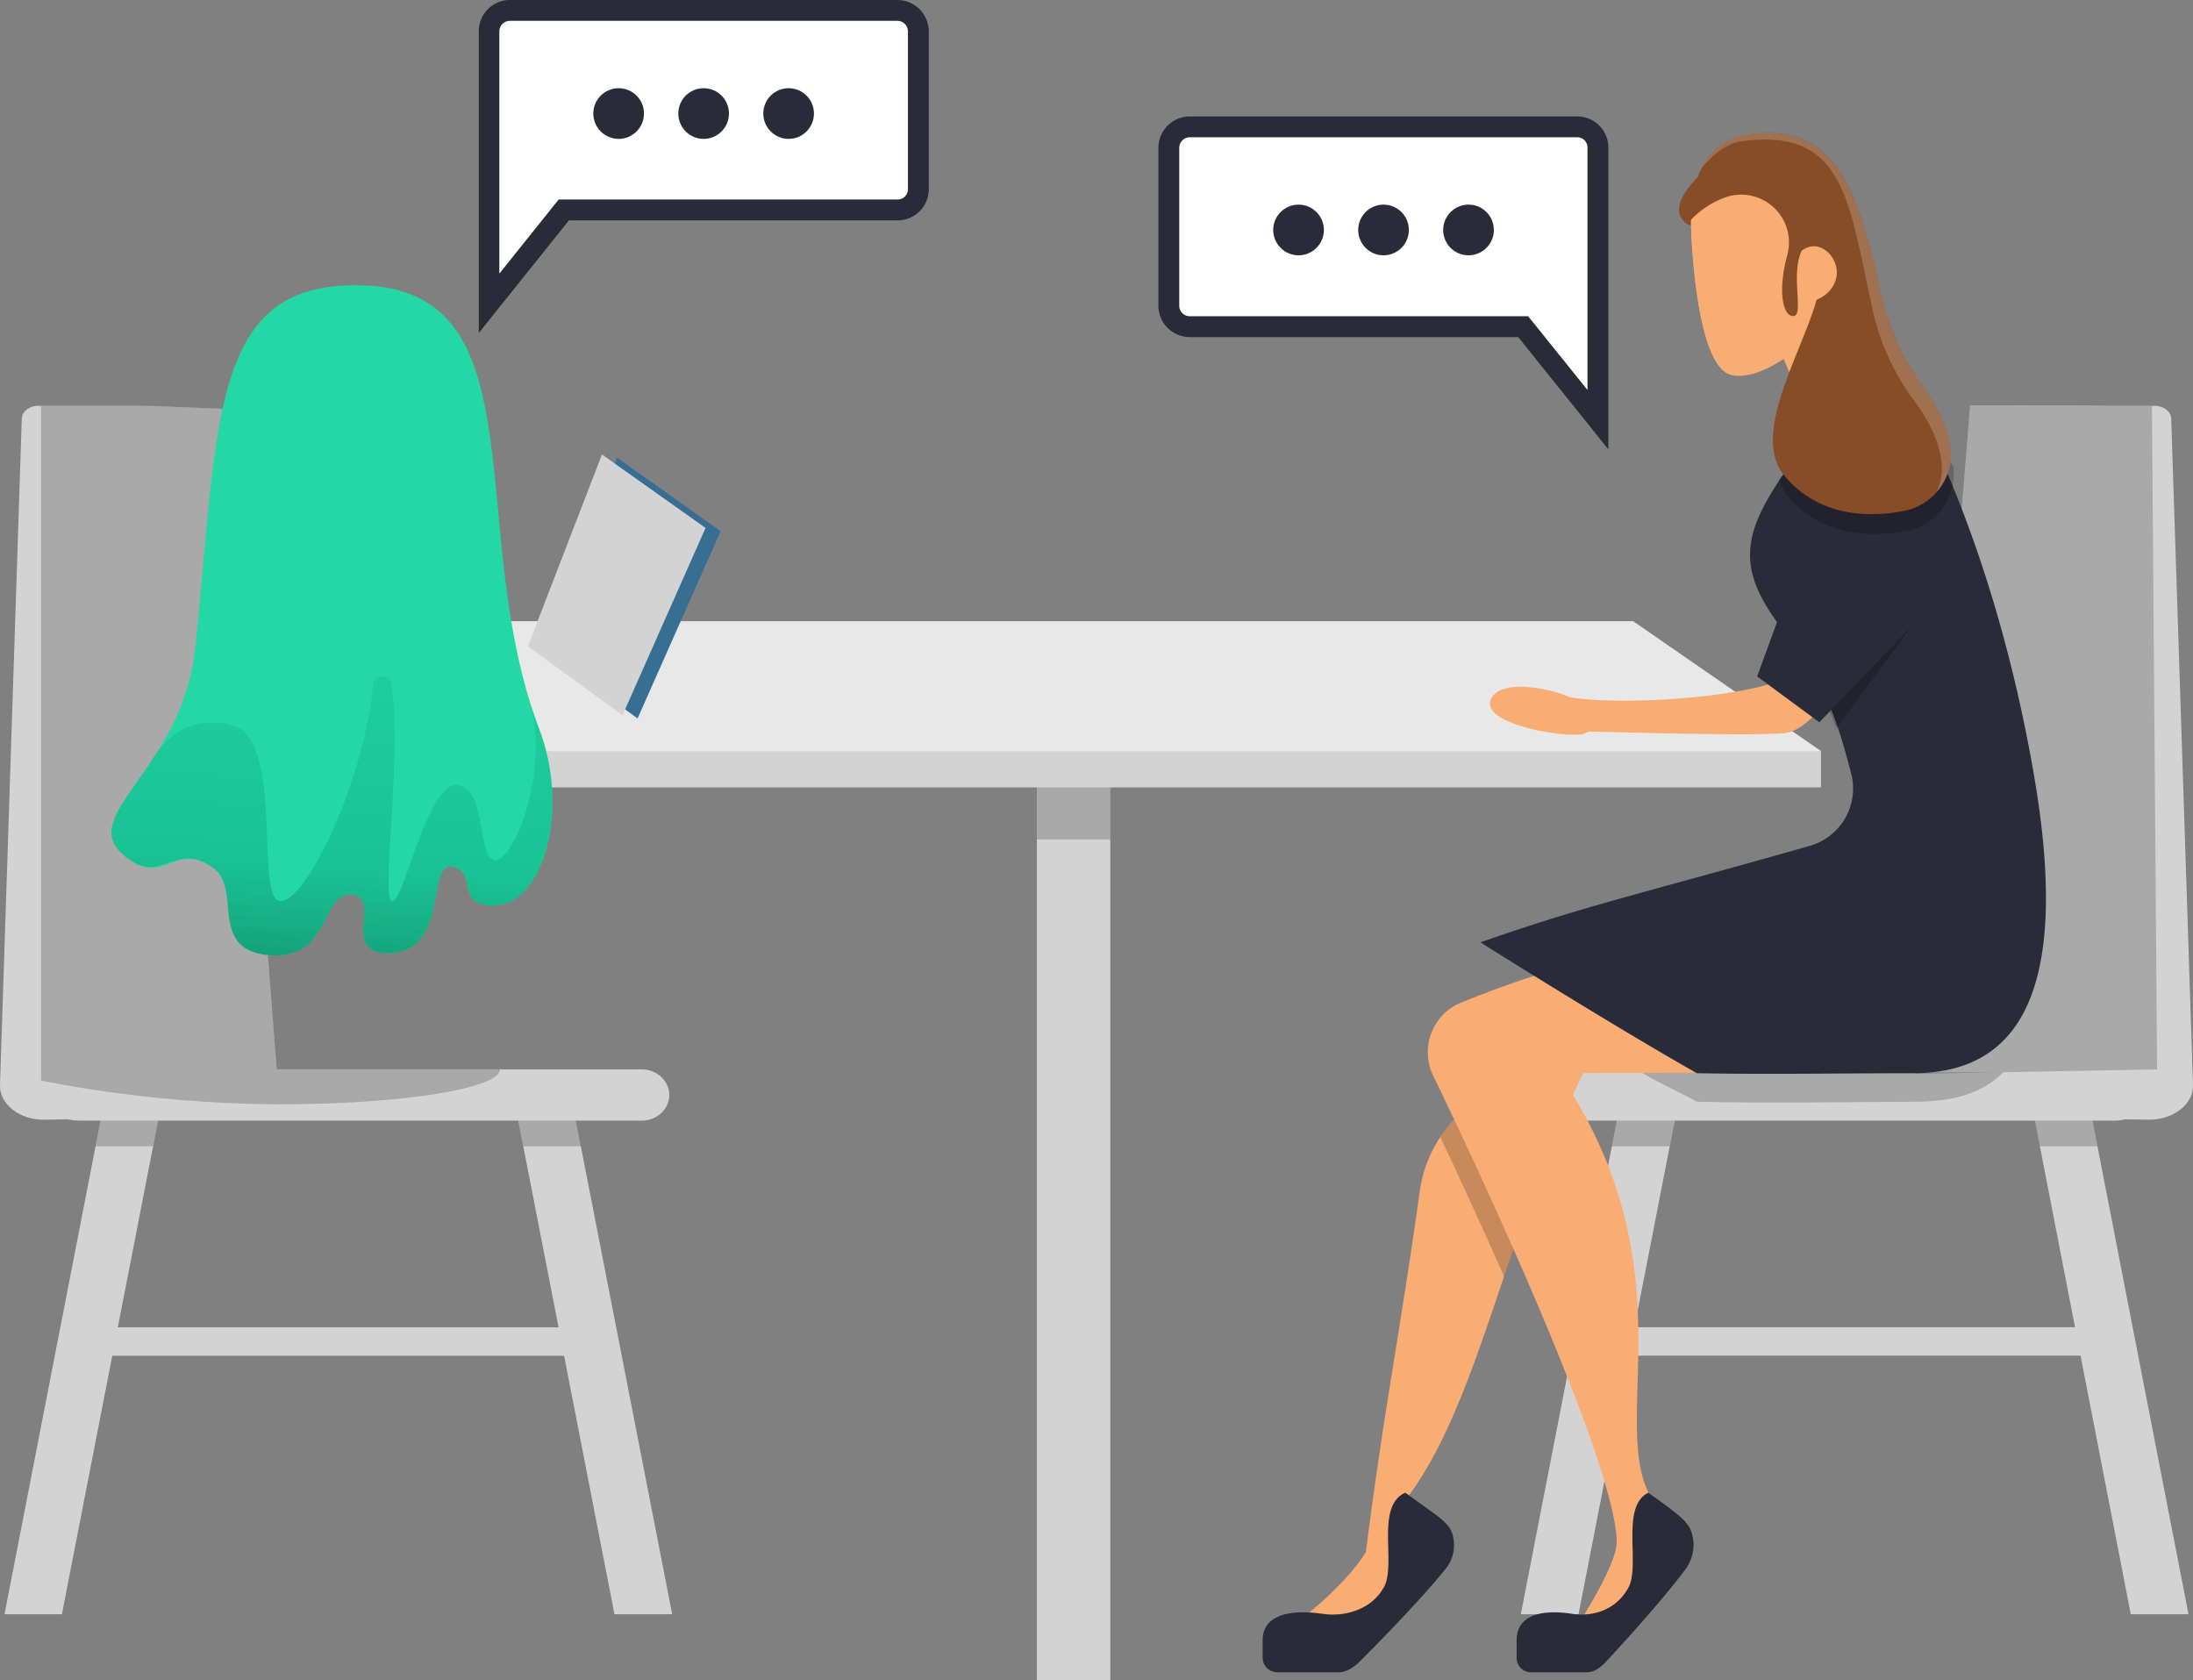 <svg xmlns="http://www.w3.org/2000/svg" xmlns:xlink="http://www.w3.org/1999/xlink" width="683.8" height="523.9" viewBox="0 0 683.8 523.9">
  <rect x="0" y="0" width="683.8" height="523.9" fill="#808080" stroke="none"/>
  <defs>
    <style>
      .cls-1 {
        isolation: isolate;
      }

      .cls-2 {
        fill: #d3d3d3;
      }

      .cls-14, .cls-3 {
        opacity: 0.2;
      }

      .cls-3 {
        mix-blend-mode: multiply;
      }

      .cls-4 {
        fill: #f9ad73;
      }

      .cls-5 {
        fill: #874d26;
      }

      .cls-6 {
        fill: #e8e8e8;
      }

      .cls-7 {
        fill: #23d8a4;
      }

      .cls-8 {
        fill: url(#Gradient_bez_nazwy_24);
      }

      .cls-9 {
        fill: url(#Gradient_bez_nazwy_15);
      }

      .cls-10 {
        fill: #fff;
      }

      .cls-11 {
        fill: #2a2b38;
      }

      .cls-12 {
        fill: #3e004c;
      }

      .cls-13 {
        fill: #376f92;
      }

      .cls-14 {
        mix-blend-mode: lighten;
      }
    </style>
    <linearGradient id="Gradient_bez_nazwy_24" data-name="Gradient bez nazwy 24" x1="109.74" y1="167.89" x2="96.88" y2="349.14" gradientUnits="userSpaceOnUse">
      <stop offset="0" stop-color="#13c899" stop-opacity="0.3"/>
      <stop offset="0.56" stop-color="#10aa81" stop-opacity="0.47"/>
      <stop offset="1" stop-color="#054a35" stop-opacity="0.99"/>
      <stop offset="1" stop-color="#054934"/>
    </linearGradient>
    <linearGradient id="Gradient_bez_nazwy_15" data-name="Gradient bez nazwy 15" x1="167.63" y1="178.13" x2="155.37" y2="350.95" gradientUnits="userSpaceOnUse">
      <stop offset="0" stop-color="#13c899"/>
      <stop offset="1" stop-color="#07664b"/>
    </linearGradient>
  </defs>
  <g class="cls-1">
    <g id="Warstwa_2" data-name="Warstwa 2">
      <g id="Warstwa_1-2" data-name="Warstwa 1">
        <g>
          <path class="cls-2" d="M492.2,503.3l30.5-156.5c.8-4.4-2.4-8.5-7.2-9.3s-9.4,2.2-10.3,6.5l-31,159.3Z"/>
          <path class="cls-2" d="M664.4,503.3h18L651.4,344c-.9-4.3-5.4-7.2-10.3-6.5h0c-4.8.8-8,4.9-7.1,9.3Z"/>
          <g class="cls-3">
            <path d="M634,346.8l2,10.6h18L651.4,344a8.5,8.5,0,0,0-1.1-2.6H635A7.3,7.3,0,0,0,634,346.8Z"/>
          </g>
          <g class="cls-3">
            <path d="M505.2,344l-2.6,13.4h18l2.1-10.6a7.8,7.8,0,0,0-1.1-5.4H506.3A8.5,8.5,0,0,0,505.2,344Z"/>
          </g>
          <rect class="cls-2" x="498.5" y="413.8" width="153.7" height="8.86"/>
          <path class="cls-2" d="M677,130.4l6.8,207.9c.2,6-6.3,11-14.1,10.8l-33.6-.6,30.5-218.4c.3-2,2.5-3.6,5.2-3.6h0C674.6,126.5,676.9,128.3,677,130.4Z"/>
          <path class="cls-2" d="M597.3,336.1l73.7.8V126.5h-8.7s-26.5-.2-48-.1Z"/>
          <path class="cls-2" d="M659.1,349.4H483.7a8.3,8.3,0,0,1-8.6-8h0a8.3,8.3,0,0,1,8.6-8H672.6l.2,1.7C673.8,342.7,667.4,349.4,659.1,349.4Z"/>
          <g class="cls-3">
            <path d="M597.3,334.8l75.3-1.4L671,126.5h-8.7s-26.5-.2-48-.1Z"/>
          </g>
          <g>
            <path class="cls-2" d="M191.6,503.3,161.1,346.8c-.8-4.4,2.4-8.5,7.2-9.3s9.4,2.2,10.2,6.5l31.1,159.3Z"/>
            <path class="cls-2" d="M19.3,503.3H1.4L32.4,344c.8-4.3,5.4-7.2,10.2-6.5h0c4.9.8,8.1,4.9,7.2,9.3Z"/>
            <g class="cls-3">
              <path d="M49.8,346.8l-2.1,10.6H29.8L32.4,344a8.2,8.2,0,0,1,1-2.6H48.8A7.3,7.3,0,0,1,49.8,346.8Z"/>
            </g>
            <g class="cls-3">
              <path d="M178.5,344l2.7,13.4h-18l-2.1-10.6a7.3,7.3,0,0,1,1.1-5.4h15.3A6.4,6.4,0,0,1,178.5,344Z"/>
            </g>
            <rect class="cls-2" x="31.6" y="413.8" width="153.7" height="8.86" transform="translate(216.8 836.5) rotate(-180)"/>
            <path class="cls-2" d="M6.8,130.4,0,338.3c-.2,6,6.2,11,14.1,10.8l33.6-.6L17.2,130.1c-.3-2-2.5-3.6-5.2-3.6h0C9.2,126.5,6.9,128.3,6.8,130.4Z"/>
            <path class="cls-2" d="M86.5,336.1l-73.7.8V126.5H43.6c2.7,0,5.3.1,26.7,1Z"/>
            <path class="cls-2" d="M24.7,349.4H200.1c4.7,0,8.6-3.6,8.6-8h0c0-4.4-3.9-8-8.6-8H11.2l-.2,1.7C10,342.7,16.4,349.4,24.7,349.4Z"/>
          </g>
          <g class="cls-3">
            <path d="M86.3,333.4l-16-205.9c-21.4-.9-24-1-26.7-1H12.8V336.9a394.9,394.9,0,0,0,74.3,7.4c38,0,68.8-4.9,68.8-10.9Z"/>
          </g>
          <path class="cls-4" d="M437.8,468.2c31.7-40,36.4-130.8,90.2-181.7-21.9-14.8-43.3,25.9-75.9,64a40.7,40.7,0,0,0-9.4,20.9c-6.6,47.1-11,66.9-16.8,112.5-5.8,9.4-17.6,18.8-17.6,18.8v6h11.6l18.9-12.6-5.4-8.6C434.6,479.6,434.6,472.2,437.8,468.2Z"/>
          <g class="cls-3">
            <path d="M481.5,339.5c3.3,0-4.7-12.5-1.4-12.6,4.4-9.3,20.7-5.9,26.4-14.5l-12.2-7.1s-1.3-.6-6.3.2c-10.6,12.6-22.3,29-35.9,45a29.8,29.8,0,0,0-3,4c6.4,13.6,13.3,28.6,19.9,43.5,5.4-16.1,11.1-33,18.2-49.4C485.5,345.6,483.6,342.6,481.5,339.5Z"/>
          </g>
          <path class="cls-5" d="M530.4,54.3s-9.4,8.1-6.2,13.6,9,0,9,0Z"/>
          <rect class="cls-2" x="323.3" y="220.3" width="22.9" height="303.59"/>
          <g class="cls-3">
            <path d="M323.3,261.7h22.9V220.3H323.3Z"/>
          </g>
          <polygon class="cls-2" points="567.8 245.5 93.1 245.5 93.1 234.2 151.6 193.7 509.2 193.7 567.8 234.2 567.8 245.5"/>
          <polygon class="cls-6" points="567.8 234.2 93.1 234.2 151.6 193.7 509.2 193.7 567.8 234.2"/>
          <path class="cls-7" d="M113.7,89c-48.2-1.9-45.4,40.7-52.8,112.8-3.8,37.3-36,51.9-23.1,64.1s16.5-4.5,28.9,4.9c8.8,6.6-1.9,25.4,17.3,27s16.1-19.8,25.6-18.9-2.8,17.2,10,18.2c20.6,1.6,13.3-28.1,21.2-26.9s1.5,11,11.3,12.1,17.3-8.8,19.6-24.1A63.8,63.8,0,0,0,168,227C144.8,165.1,168.5,91.1,113.7,89Z"/>
          <g>
            <path class="cls-8" d="M165.2,218.6c6.4,22.7-5.3,50.2-10.9,49.6s-2.4-22.5-11.7-23.4S126,281.1,122.3,281s3.1-44.9-.2-67.3a2.9,2.9,0,0,0-5.8.2c-3.2,31.5-21.7,68.6-29.2,67s1.4-50.4-14.5-54.7-23.2,7.8-24.4,9.5c-9.1,14.2-18.4,22.7-10.4,30.2,12.1,11.5,16.5-4.5,28.9,4.9,8.8,6.6-1.9,25.4,17.3,27s16.1-19.8,25.6-18.9-2.8,17.2,10,18.2c20.6,1.6,13.3-28.1,21.2-26.9s1.5,11,11.3,12.1,17.3-8.8,19.5-24.1a63.2,63.2,0,0,0-3.6-31.3C167,224.2,166,221.4,165.2,218.6Z"/>
            <path class="cls-9" d="M164.9,217.6v-.3h0Z"/>
          </g>
          <g>
            <path class="cls-10" d="M279.8,3.2H159a6.6,6.6,0,0,0-6.5,6.5V94.5l23.3-29h104a6.5,6.5,0,0,0,6.5-6.5V9.7A6.6,6.6,0,0,0,279.8,3.2Z"/>
            <path class="cls-11" d="M149.3,103.8V9.7A9.7,9.7,0,0,1,159,0H279.8a9.8,9.8,0,0,1,9.8,9.7V59a9.7,9.7,0,0,1-9.8,9.7H177.4ZM159,6.5a3.3,3.3,0,0,0-3.3,3.2V85.3l18.5-23.1H279.8a3.2,3.2,0,0,0,3.3-3.2V9.7a3.3,3.3,0,0,0-3.3-3.2Z"/>
          </g>
          <path class="cls-4" d="M514,465.4c-11.7-24.4,12.5-71.2-27.9-130.8,36.3-.2,71.9,0,71.9,0l-59.2-34.2s-5.9-2.8-43,12.1a16.7,16.7,0,0,0-8.9,22.9c23.2,48,57.2,124.2,57.2,145.5,0,7-11.8,25.2-11.8,25.2l-14.8,3.3,3.7,8.3h15l26.6-28.4S528.7,475.4,514,465.4Z"/>
          <path class="cls-4" d="M555.2,109.7l10.6,24.7c13.9,4.3,21.8-2.1,27-13.1L572.7,97.4Z"/>
          <path class="cls-11" d="M496.9,503a18.8,18.8,0,0,1-7.1.1c-4.7-.7-16.9-1.7-16.9,8.4v5.3a4.5,4.5,0,0,0,4.2,4.6h17.7c2.1,0,3.8-1.2,5.5-2.8,0,0,16.6-17.7,25.3-29.4a13,13,0,0,0,2.4-8.8c-.7-5.4-2.5-6.7-14-15-8.7,4.1-2.6,22.1-6.1,29.3A15.6,15.6,0,0,1,496.9,503Z"/>
          <path class="cls-11" d="M419.7,503a22.1,22.1,0,0,1-7.7.1c-5.1-.7-18.3-1.7-18.3,8.4v5.3a4.6,4.6,0,0,0,4.6,4.6h19.1c2.2,0,4.1-1.2,6-2.8,0,0,17.9-17.7,27.3-29.4a11.7,11.7,0,0,0,2.6-8.8c-.7-5.4-3-6.2-15.1-15-9.4,4.1-2.8,22.1-6.6,29.3C428.7,500.1,423.6,502.2,419.7,503Z"/>
          <line class="cls-12" x1="446.3" y1="489.2" x2="451.8" y2="487.2"/>
          <path class="cls-11" d="M634.1,241c-13-75-38.8-118-38.8-118s-10.6,14.7-28.4,10c-23.3,30.8-29,41.2-9.1,65.8,12.5,15.4,16.2,30.4,19.4,42.3a18.6,18.6,0,0,1-12.8,22.6c-57.1,16.2-69.2,18.4-102.8,30.1,0,0,40.3,25.4,67.5,40.8,22.4.4,45.3,0,67.7,0C630.1,334.5,645.8,308.2,634.1,241Z"/>
          <g class="cls-3">
            <path d="M566.9,133c-4.3,6.5-8.6,11.8-12.2,16.8a17.2,17.2,0,0,0,2.5,4.6c11.3,13.8,28.2,12.9,37.3,11.1a18,18,0,0,0,14.7-17.8,17,17,0,0,0-.1-2.2A201.3,201.3,0,0,0,595.3,123S584.7,137.7,566.9,133Z"/>
          </g>
          <path class="cls-4" d="M572.1,193.8a4.5,4.5,0,0,0-4.2,1.4c-3.2,3.1-9.4,9.9-9.9,14.3-.7,6-46.2,11.3-68.5,7.9-6.4-3-22.6-6-24.8,1.1s21.9,11.5,28.6,10.4c1-.2,1.8-.9,2.8-.8,9.2.2,49.7,1.4,60.3.5,8.3-.8,18.1-16,23.5-25.4,1.9-3.5.1-8.1-3.5-8.7Z"/>
          <g class="cls-3">
            <path d="M569.5,166.5l-11.7,32.3a131.1,131.1,0,0,1,14.8,28.3l27.2-36.8Z"/>
          </g>
          <polygon class="cls-11" points="565.1 163.8 547.9 210.9 567.3 225.2 602.5 188.5 565.1 163.8"/>
          <polygon class="cls-13" points="192.4 142.7 224.7 165.6 198.8 224 169.2 202.5 192.4 142.7"/>
          <polygon class="cls-2" points="187.7 141.7 220 164.6 194.1 223 164.6 201.5 187.7 141.7"/>
          <g class="cls-3">
            <path d="M512,334.5c6.1,3.6,11.7,6,17.1,9,22.4.5,45.3.1,67.7,0,11.6,0,21-2.3,27.9-9.2Z"/>
          </g>
          <path class="cls-4" d="M539,116.6c-9.8-4.2-11.5-39.5-11.7-45.6-.8-26.4,17.5-26.7,26.3-26.1s11.7,35.6,14.2,47.9S548,120.4,539,116.6Z"/>
          <path class="cls-4" d="M539,116.6c-9.8-4.2-11.5-39.5-11.7-45.6-.8-26.4,17.5-26.7,26.3-26.1s17.5,35.8,14.2,47.9C565.4,101.8,548,120.4,539,116.6Z"/>
          <path class="cls-5" d="M599.5,120.3a74.3,74.3,0,0,1-12.8-28.5c-7.4-33.3-14.5-53.5-41.3-50-19.2,2.5-18.4,27-18.4,27a27.9,27.9,0,0,1,11.7-7.5,14.9,14.9,0,0,1,18.6,18.2h0c-3.3,12.3-1,19.6,2.1,19s-1.2-13.4,2.5-20.5c20.3,6-20.9,51.5-5.6,70.2,11.4,13.8,28.2,12.9,37.3,11.1a18,18,0,0,0,14.7-17.8C608.2,136.1,606,129.1,599.5,120.3Z"/>
          <g class="cls-14">
            <path class="cls-10" d="M542.8,44.1c32.5-4.6,33.6,18.7,41,52a74.3,74.3,0,0,0,12.8,28.5c6.5,8.7,8.8,15.8,8.9,21.3a17.6,17.6,0,0,1-1.7,7.6,17.1,17.1,0,0,0,4.5-11.9c-.1-5.5-2.3-12.5-8.8-21.3a72.9,72.9,0,0,1-12.8-28.5c-7.4-33.3-14.6-53.5-41.4-50-7.6,1-12,5.5-14.6,10.5C533.3,49.2,537.5,44.9,542.8,44.1Z"/>
          </g>
          <path class="cls-4" d="M561.9,78.1c-.3.2,2.5,3.9,2.1,4,3.2,3.8,2.4,3.3,1.6,11.6,4.8-1.3,8.3-6.2,6.8-11.1S565.8,75,561.9,78.1Z"/>
          <g>
            <circle class="cls-11" cx="192.9" cy="35.4" r="7.9"/>
            <circle class="cls-11" cx="219.4" cy="35.4" r="7.9"/>
            <circle class="cls-11" cx="245.9" cy="35.4" r="7.9"/>
          </g>
          <g>
            <path class="cls-10" d="M371,39.6H491.8a6.5,6.5,0,0,1,6.5,6.5v84.8L475,101.8H371a6.5,6.5,0,0,1-6.5-6.5V46.1A6.5,6.5,0,0,1,371,39.6Z"/>
            <path class="cls-11" d="M501.5,140.1l-28.1-35H371a9.8,9.8,0,0,1-9.8-9.8V46.1a9.8,9.8,0,0,1,9.8-9.8H491.8a9.7,9.7,0,0,1,9.7,9.8ZM371,42.8a3.3,3.3,0,0,0-3.3,3.3V95.3a3.3,3.3,0,0,0,3.3,3.3H476.5l18.5,23V46.1a3.2,3.2,0,0,0-3.2-3.3Z"/>
          </g>
          <g>
            <circle class="cls-11" cx="457.9" cy="71.7" r="7.9"/>
            <circle class="cls-11" cx="431.4" cy="71.7" r="7.9"/>
            <circle class="cls-11" cx="404.9" cy="71.7" r="7.9"/>
          </g>
        </g>
      </g>
    </g>
  </g>
</svg>
